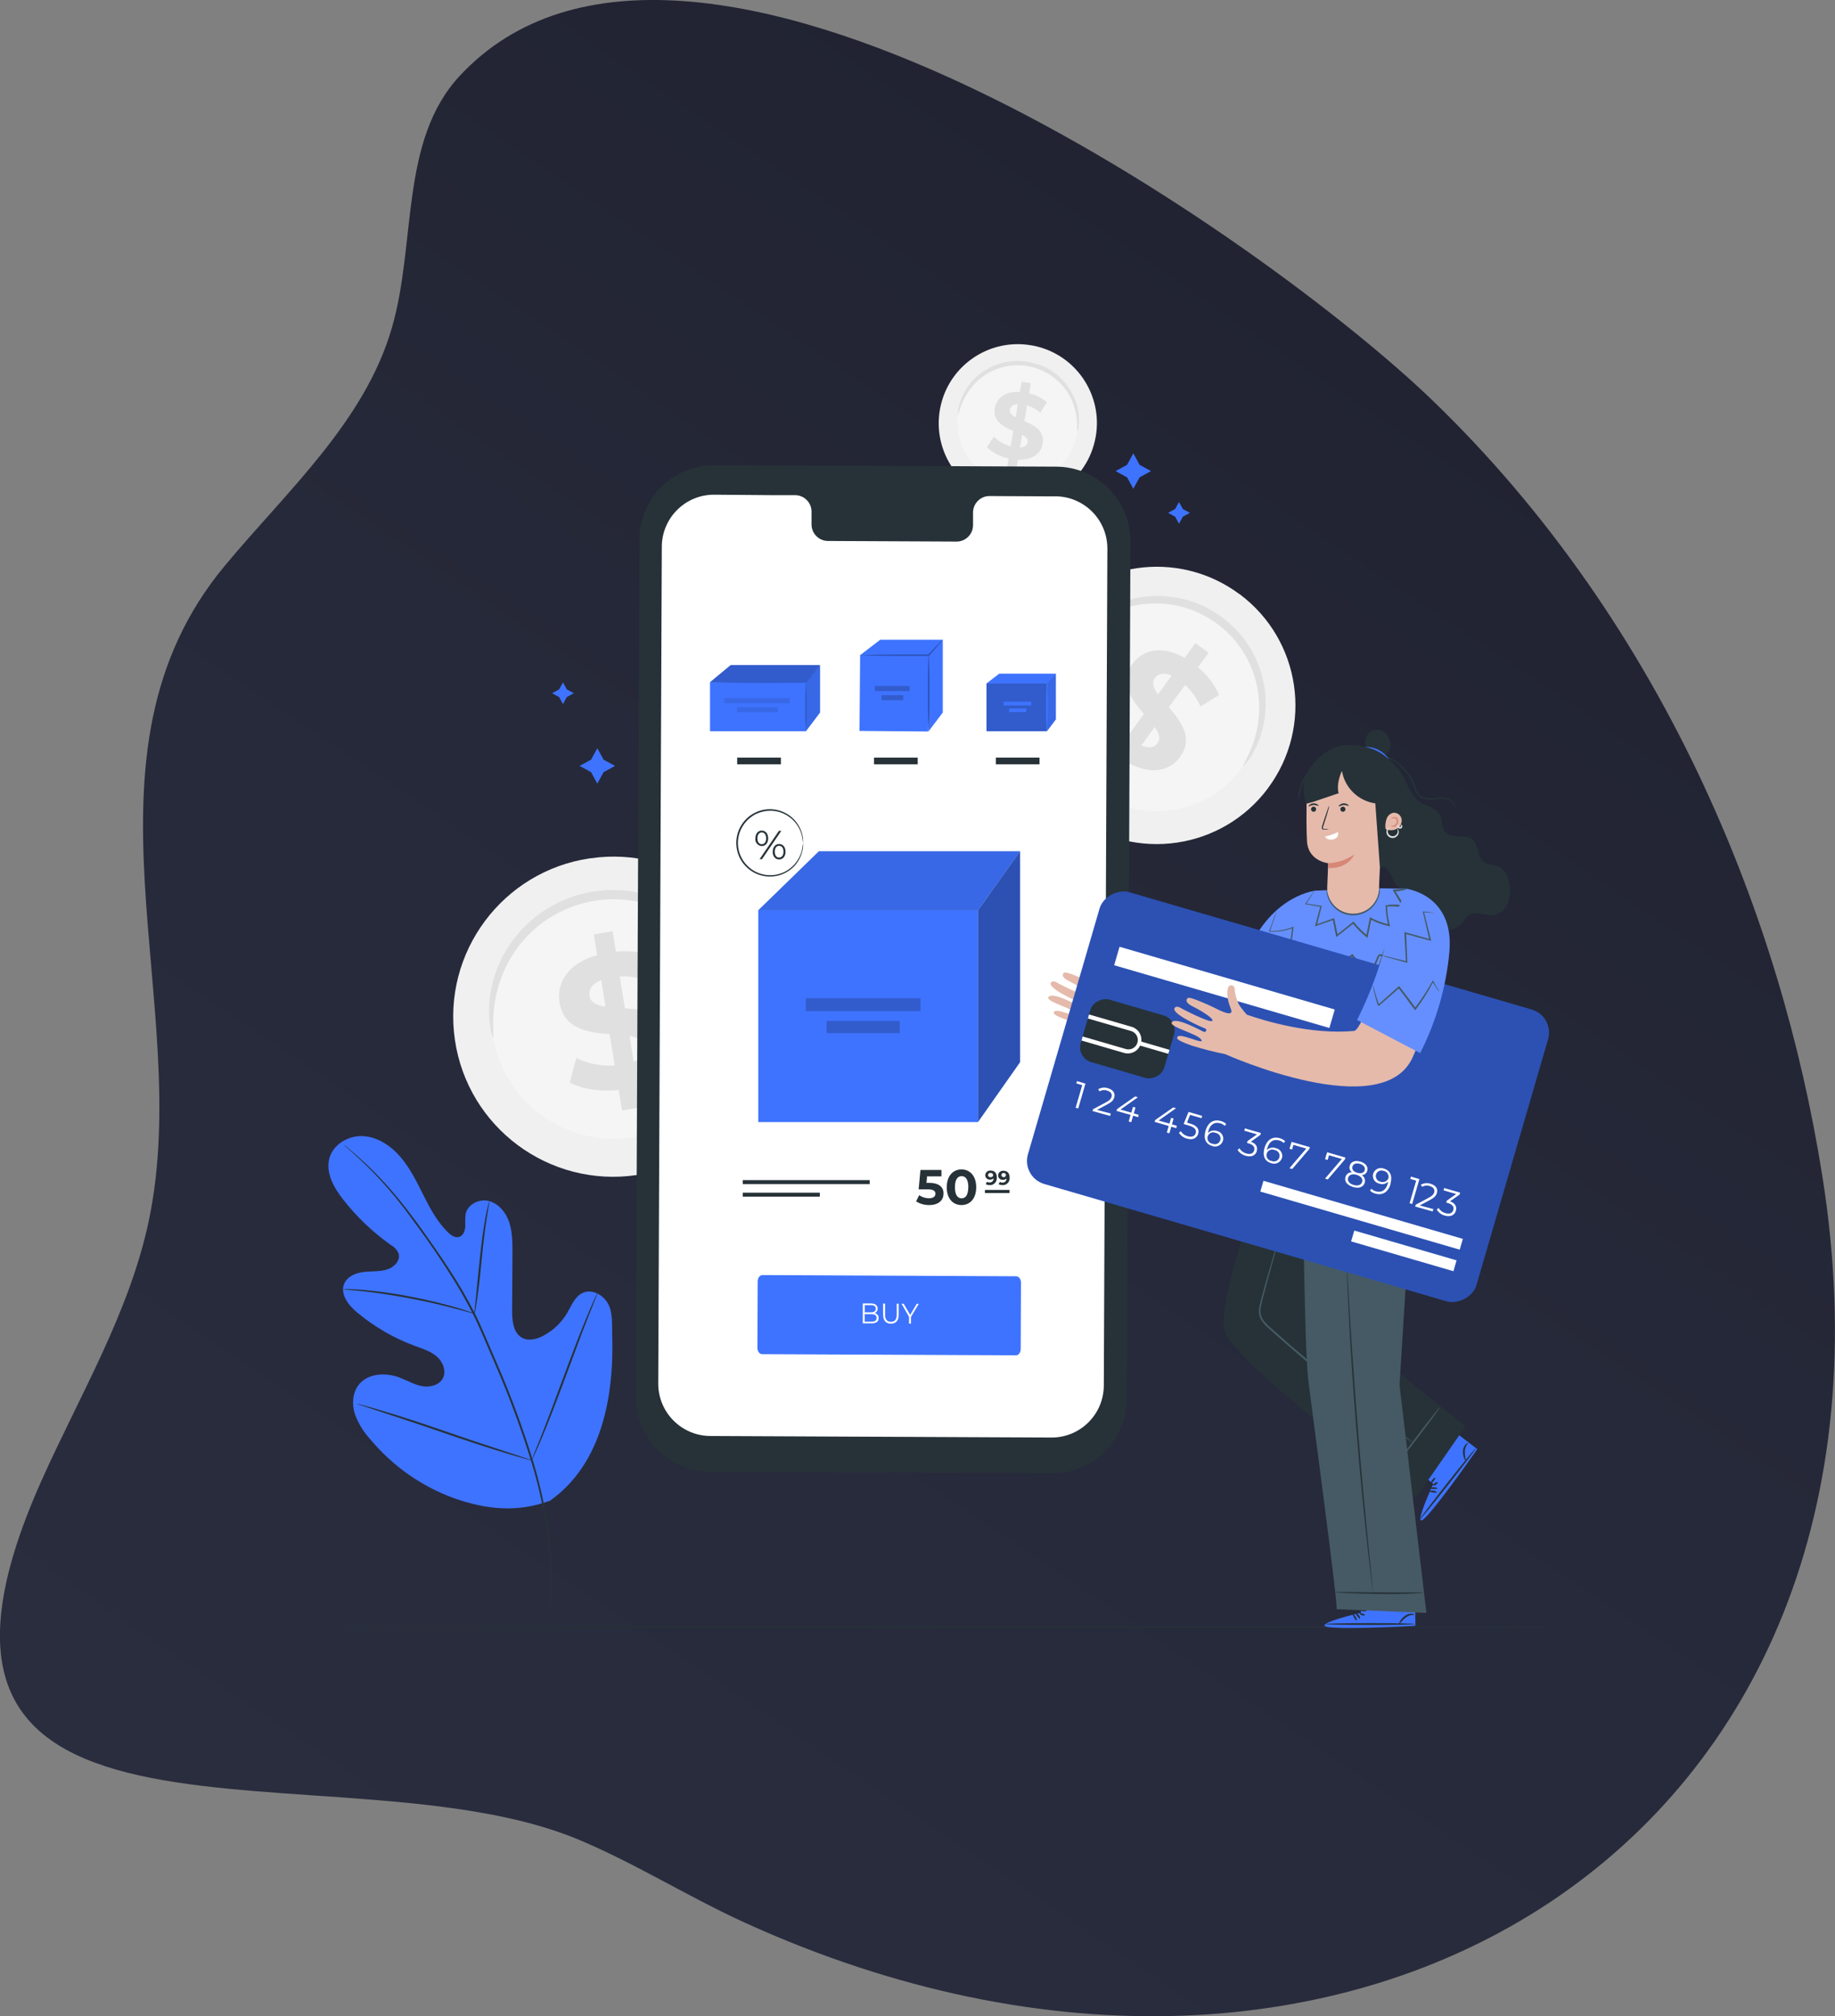 <?xml version="1.0" encoding="UTF-8"?>
<svg id="Layer_2" data-name="Layer 2" xmlns="http://www.w3.org/2000/svg" xmlns:xlink="http://www.w3.org/1999/xlink" viewBox="0 0 272.92 299.81">
  <rect x="0" y="0" width="272.92" height="299.81" fill="#808080" stroke="none"/>
  <defs>
    <style>
      .cls-1 {
        fill: #f0f0f0;
      }

      .cls-2 {
        fill: #e5baab;
      }

      .cls-3 {
        fill: #fff;
      }

      .cls-4, .cls-5 {
        opacity: .2;
      }

      .cls-6 {
        fill: #f5f5f5;
      }

      .cls-7 {
        fill: #455a64;
      }

      .cls-8, .cls-9 {
        opacity: .3;
      }

      .cls-8, .cls-5, .cls-10 {
        isolation: isolate;
      }

      .cls-11 {
        fill: #e0e0e0;
      }

      .cls-12 {
        fill: #3e73ff;
      }

      .cls-13 {
        fill: url(#linear-gradient);
      }

      .cls-10 {
        opacity: .1;
      }

      .cls-14 {
        fill: #263238;
      }

      .cls-15 {
        fill: #d78776;
      }
    </style>
    <linearGradient id="linear-gradient" x1="56.08" y1="291.47" x2="214.38" y2="56.77" gradientUnits="userSpaceOnUse">
      <stop offset="0" stop-color="#2a2d3e"/>
      <stop offset=".59" stop-color="#262939"/>
      <stop offset="1" stop-color="#212332"/>
    </linearGradient>
  </defs>
  <g id="Layer_1-2" data-name="Layer 1">
    <g>
      <path class="cls-13" d="m253.53,117.05c-9.91-21.38-23.41-41.05-40.42-57.46C188.63,35.97,102.12-25.11,68.34,11.32c-8.91,9.61-6.4,24.82-10.05,37.41-4.04,13.96-15.55,24.21-24.86,35.4-23.43,28.19-4.53,65.05-11.28,97.3-2.87,13.7-10.25,25.94-15.97,38.72-27.64,61.7,44.16,38.38,79.95,53.43,8.51,3.58,16.36,8.55,24.77,12.37,89.46,40.68,175.93-11.73,160.13-111.12-3.16-19.87-9.01-39.46-17.51-57.78Z"/>
      <g>
        <g id="freepik--background-complete--inject-16">
          <g id="freepik--freepik--background-complete--inject-2--inject-16">
            <path class="cls-1" d="m188.58,117.22c-6.81,9.13-19.73,11.01-28.86,4.21-9.13-6.81-11.01-19.73-4.21-28.86,6.8-9.12,19.71-11.01,28.84-4.22h.02c9.13,6.81,11.02,19.72,4.21,28.86h0Z"/>
            <path class="cls-6" d="m184.64,114.29c-5.19,6.96-15.04,8.4-22,3.21-6.96-5.19-8.4-15.04-3.21-22,5.19-6.96,15.04-8.4,22-3.21,0,0,0,0,0,0h0c6.96,5.18,8.4,15.02,3.22,21.98h-.01Z"/>
            <path class="cls-11" d="m184.93,113.88c-.08-.05.28-.65.8-1.76.73-1.56,1.21-3.23,1.43-4.94.14-1.17.16-2.36.04-3.54-.13-1.34-.44-2.67-.92-3.93-.52-1.4-1.24-2.71-2.15-3.89-.47-.63-1-1.22-1.56-1.76-.59-.56-1.21-1.07-1.87-1.54-.67-.46-1.37-.87-2.09-1.23-.71-.35-1.44-.64-2.19-.87-.72-.23-1.47-.4-2.22-.51-.72-.12-1.45-.17-2.18-.17-1.35-.02-2.7.13-4.01.46-1.15.29-2.25.71-3.31,1.25-1.53.79-2.93,1.82-4.15,3.04-.87.87-1.3,1.41-1.37,1.37s.24-.67,1.03-1.67c1.14-1.4,2.52-2.58,4.09-3.48,2.35-1.35,5.01-2.07,7.72-2.09,1.6-.02,3.2.21,4.74.66.81.24,1.61.55,2.37.92.78.38,1.54.83,2.26,1.32.71.51,1.38,1.07,2.02,1.67.61.59,1.17,1.23,1.67,1.91.49.65.93,1.35,1.31,2.08,1.65,3.1,2.22,6.66,1.63,10.12-.31,1.78-.94,3.49-1.86,5.04-.68,1.08-1.17,1.58-1.23,1.54Z"/>
            <path class="cls-11" d="m167.86,113.45l-1.61,2.21-1.96-1.43,1.56-2.16c-1.87-1.54-3.31-3.51-3.78-5.16l2.84-1.63c.56,1.62,1.53,3.06,2.82,4.19l2.4-3.3c-1.81-2.13-3.73-4.64-1.68-7.47,1.52-2.1,4.35-2.8,7.74-.88l1.59-2.19,1.98,1.43-1.59,2.16c1.36,1.11,2.44,2.52,3.14,4.12l-2.75,1.72c-.55-1.21-1.32-2.3-2.29-3.21l-2.44,3.32c1.83,2.11,3.71,4.58,1.68,7.38-1.49,2.08-4.29,2.77-7.67.89Zm4.36-10.19l2.04-2.81c-1.22-.53-2.05-.25-2.52.4s-.18,1.5.49,2.41Zm-.05,7.24c.5-.69.2-1.48-.43-2.4l-1.98,2.75c1.15.49,1.96.28,2.41-.35Z"/>
            <path class="cls-1" d="m114.76,147.72c1.91,13-7.08,25.1-20.09,27.01-13,1.91-25.1-7.08-27.01-20.09-1.91-13,7.08-25.1,20.09-27.01,0,0,0,0,.01,0h.05c12.99-1.9,25.06,7.09,26.97,20.08,0,0,0,0,0,0h-.02Z"/>
            <path class="cls-6" d="m109.16,148.53c1.46,9.91-5.38,19.13-15.29,20.59-9.91,1.46-19.13-5.38-20.59-15.29-1.46-9.91,5.38-19.13,15.29-20.59h.04c9.9-1.45,19.1,5.39,20.55,15.29Z"/>
            <path class="cls-11" d="m109.07,147.97c-.11,0-.3-.76-.79-2.09-.68-1.87-1.65-3.63-2.87-5.2-.84-1.07-1.8-2.05-2.85-2.92-1.21-.98-2.54-1.8-3.96-2.45-.77-.35-1.56-.64-2.36-.88-.84-.25-1.7-.43-2.57-.55-.9-.12-1.81-.17-2.71-.16-.93.02-1.86.11-2.79.27-.92.17-1.82.41-2.71.71-.86.3-1.69.66-2.5,1.09-.77.4-1.52.86-2.22,1.37-.68.5-1.32,1.04-1.92,1.64-1.11,1.09-2.08,2.33-2.88,3.67-.69,1.17-1.25,2.42-1.67,3.72-.6,1.9-.91,3.88-.92,5.87,0,1.42.09,2.21,0,2.23s-.35-.75-.52-2.2c-.22-2.07-.05-4.16.5-6.17.81-3.02,2.39-5.78,4.58-8.01.63-.65,1.31-1.25,2.03-1.79,1.53-1.17,3.23-2.08,5.04-2.72.95-.33,1.93-.59,2.92-.77.99-.17,2-.27,3.01-.29.98,0,1.96.06,2.93.19.93.14,1.85.34,2.75.62.86.26,1.71.59,2.52.99,1.51.73,2.91,1.65,4.17,2.75,1.09.95,2.06,2.03,2.9,3.21,1.21,1.7,2.09,3.6,2.6,5.62.36,1.43.37,2.24.29,2.25Z"/>
            <path class="cls-11" d="m94.79,161.54l.5,3.12-2.78.46-.49-3.03c-2.79.27-5.57-.16-7.29-1.12l.99-3.64c1.78.86,3.75,1.24,5.71,1.11l-.75-4.66c-3.21-.25-6.83-.73-7.46-4.72-.46-2.95,1.26-5.83,5.59-7.03l-.49-3.09,2.79-.46.49,3.03c2.01-.21,4.04.06,5.92.78l-.84,3.67c-1.43-.55-2.96-.82-4.5-.77l.76,4.74c3.21.23,6.77.71,7.4,4.64.47,2.91-1.25,5.75-5.54,6.97Zm-4.73-11.85l-.64-3.95c-1.42.57-1.88,1.47-1.73,2.39s1.06,1.37,2.37,1.56Zm5.87,5.96c-.16-.98-1.05-1.37-2.29-1.6l.61,3.84c1.31-.54,1.8-1.37,1.66-2.25h.02Z"/>
            <path class="cls-1" d="m162.94,65.06c-1.17,6.39-7.3,10.61-13.69,9.44-6.39-1.17-10.61-7.3-9.44-13.69,1.17-6.39,7.3-10.61,13.69-9.44h.03c6.37,1.17,10.59,7.29,9.42,13.66h0v.02Z"/>
            <path class="cls-6" d="m160.19,64.54c-.89,4.87-5.56,8.09-10.43,7.19-4.87-.89-8.09-5.56-7.19-10.43.89-4.87,5.56-8.09,10.43-7.19h0c4.86.89,8.09,5.55,7.2,10.42,0,0,0,0,0,.01Z"/>
            <path class="cls-11" d="m160.24,64.27c-.05-.37-.06-.74-.03-1.1-.02-.98-.19-1.96-.5-2.89-.22-.64-.51-1.26-.87-1.83-.41-.65-.9-1.25-1.47-1.77-.3-.29-.62-.55-.97-.79-.36-.25-.74-.46-1.13-.65-.4-.2-.82-.37-1.24-.51-.44-.14-.89-.24-1.35-.32-.46-.07-.91-.1-1.37-.1-.45,0-.9.04-1.34.11-.43.07-.85.16-1.26.3-.4.12-.79.28-1.16.46-1.31.63-2.44,1.58-3.3,2.75-.59.79-1.06,1.67-1.37,2.6-.09.36-.21.71-.37,1.04-.05-.37,0-.76.11-1.11.22-1,.64-1.96,1.21-2.81.39-.59.85-1.13,1.37-1.62.61-.55,1.29-1.01,2.03-1.37.4-.2.81-.38,1.23-.52.45-.15.91-.26,1.37-.34.48-.08.96-.12,1.44-.13,1,0,1.99.15,2.94.46.46.13.92.31,1.35.51.81.42,1.56.95,2.21,1.59,1.1,1.08,1.92,2.43,2.37,3.9.29.99.4,2.02.32,3.04,0,.38-.09.75-.25,1.1Z"/>
            <path class="cls-11" d="m151.4,68.35l-.27,1.55-1.37-.23.26-1.5c-1.21-.25-2.34-.83-3.24-1.68l1.04-1.55c.7.69,1.56,1.18,2.5,1.43l.39-2.29c-1.46-.63-3.08-1.43-2.75-3.4.25-1.46,1.52-2.52,3.73-2.4l.26-1.53,1.37.23-.26,1.5c.97.23,1.88.68,2.64,1.33l-.98,1.57c-.57-.5-1.24-.88-1.97-1.11l-.4,2.35c1.47.62,3.05,1.41,2.72,3.35-.24,1.43-1.49,2.49-3.69,2.38Zm-.34-6.31l.33-1.95c-.76.04-1.11.39-1.19.84s.29.82.86,1.11Zm1.8,3.73c.08-.46-.27-.81-.83-1.12l-.33,1.89c.71-.05,1.08-.35,1.15-.77Z"/>
          </g>
        </g>
        <g id="freepik--Floor--inject-16">
          <path class="cls-14" d="m234.05,241.94c0,.07-59.18.12-98.6.12s-88.02-.05-88.02-.12,48.57-.12,88.02-.12,98.6.05,98.6.12Z"/>
        </g>
        <g id="freepik--Plant--inject-16">
          <path class="cls-12" d="m81.71,223.22c7.86-5.5,9.65-15.69,9.34-24.86-.05-1.53.11-3.14-.61-4.49s-2.43-2.26-3.8-1.61c-1.14.54-1.63,1.86-2.27,2.95-.85,1.46-2.1,2.64-3.59,3.43-.97.5-2.18.82-3.14.28-1.32-.73-1.48-2.55-1.47-4.07.02-2.84.04-5.68.05-8.51,0-1.52,0-3.07-.46-4.52s-1.52-2.79-2.97-3.21-3.24.43-3.54,1.92c-.06.63-.07,1.26-.05,1.89-.04.63-.33,1.33-.92,1.51s-1.22-.25-1.67-.7c-1.57-1.54-2.64-3.52-3.63-5.5-.99-1.98-1.97-3.99-3.39-5.66s-3.4-3.01-5.58-3.13-4.5,1.22-5.04,3.36.7,4.33,2.06,6.06c2.02,2.58,4.4,4.85,7.07,6.75.52.28.94.73,1.18,1.27.33,1.02-.63,2.03-1.63,2.36-1.14.38-2.36.26-3.55.4s-2.47.66-2.92,1.78c-.62,1.56.68,3.21,1.96,4.26,2.57,2.14,5.48,3.82,8.61,4.97,1.12.41,2.29.77,3.21,1.56s1.45,2.15.92,3.21-1.95,1.42-3.12,1.2-2.22-.86-3.34-1.28c-2.09-.79-4.79-.65-6.13,1.16-.88,1.19-.96,2.85-.51,4.26.51,1.39,1.28,2.67,2.29,3.76,3.32,3.98,7.63,7.01,12.5,8.78,4.85,1.68,9.35,2.14,14.17.37"/>
          <path class="cls-14" d="m51.14,170.24c.04.06.09.1.15.15l.46.4c.4.35.99.87,1.72,1.56,2.09,1.94,4.04,4.04,5.81,6.28,1.14,1.41,2.29,3.01,3.54,4.74s2.53,3.61,3.83,5.63c1.37,2.1,2.62,4.27,3.75,6.51.59,1.16,1.11,2.38,1.65,3.62l1.62,3.78c2.08,4.78,3.89,9.68,5.42,14.66,1.24,4.07,2.09,8.26,2.54,12.49.3,2.86.34,5.73.14,8.6-.08,1.02-.16,1.8-.23,2.33-.03.26-.05.46-.07.6,0,.07,0,.14,0,.21.02-.07.03-.14.04-.21.02-.2.06-.4.1-.6.09-.53.18-1.32.28-2.33.25-2.87.23-5.76-.05-8.62-.42-4.25-1.26-8.45-2.49-12.55-1.53-5.01-3.34-9.92-5.43-14.72l-1.62-3.78c-.54-1.24-1.06-2.47-1.65-3.64-1.14-2.24-2.4-4.42-3.78-6.52-1.31-2.02-2.62-3.89-3.85-5.62s-2.43-3.33-3.58-4.73c-1.8-2.23-3.77-4.31-5.9-6.23-.75-.68-1.35-1.19-1.76-1.52l-.46-.38-.18-.11Z"/>
          <path class="cls-14" d="m70.57,195.36c.07-.21.12-.43.15-.65.08-.42.17-1.03.28-1.79.22-1.51.46-3.62.68-5.96.22-2.34.49-4.41.73-5.92.11-.76.22-1.37.29-1.79.05-.22.08-.44.08-.66-.08.21-.15.42-.19.64-.11.42-.24,1.02-.38,1.77-.29,1.51-.58,3.61-.82,5.93s-.46,4.36-.6,5.96c-.07.71-.14,1.32-.19,1.8-.04.22-.05.45-.04.67Z"/>
          <path class="cls-14" d="m51,191.7c.26.05.52.08.78.09.5.05,1.23.11,2.13.21,1.79.19,4.26.55,6.96,1.05s5.13,1.09,6.87,1.55c.88.22,1.58.43,2.07.56.25.09.5.15.76.19-.23-.12-.48-.22-.73-.29-.46-.17-1.17-.4-2.04-.65-1.74-.51-4.17-1.12-6.87-1.63-2.31-.45-4.65-.78-7-.98-.92-.08-1.63-.11-2.14-.12-.26-.02-.53-.02-.79.02Z"/>
          <path class="cls-14" d="m79.1,217.11c.06-.07.1-.15.13-.24l.33-.71c.29-.62.68-1.52,1.15-2.64.94-2.25,2.15-5.38,3.44-8.86,1.29-3.48,2.46-6.63,3.35-8.88l1.07-2.68c.11-.29.21-.53.28-.73.04-.08.07-.17.08-.26-.06.07-.1.15-.13.24l-.33.71c-.29.61-.68,1.52-1.15,2.64-.94,2.24-2.15,5.38-3.44,8.86s-2.46,6.63-3.35,8.88l-1.07,2.67-.28.73c-.04.08-.07.17-.08.26Z"/>
          <path class="cls-14" d="m53.09,208.74c.08.05.17.08.26.11l.76.25,2.79.92c2.35.77,5.59,1.83,9.16,3.07,3.58,1.23,6.82,2.29,9.19,2.99,1.19.36,2.14.64,2.81.82l.77.2c.09.03.18.05.27.05-.08-.05-.17-.08-.26-.11l-.75-.25-2.79-.92c-2.35-.77-5.59-1.83-9.16-3.07s-6.82-2.29-9.16-2.98c-1.19-.36-2.14-.64-2.81-.82l-.77-.2c-.1-.03-.2-.05-.31-.05Z"/>
        </g>
        <g id="freepik--Device--inject-16">
          <path class="cls-14" d="m156.43,219.06l-50.86-.23c-6.12-.03-11.05-5.01-11.02-11.13h0s.56-127.51.56-127.51c.03-6.12,5.01-11.05,11.13-11.03l50.86.23c6.12.03,11.05,5.01,11.03,11.13l-.54,127.51c-.02,6.11-5,11.05-11.11,11.03h0s-.03,0-.03,0Z"/>
          <path class="cls-3" d="m156.99,73.81l-9.86-.05c-1.35.02-2.43,1.14-2.41,2.49,0,0,0,0,0,0h0v1.79c.02,1.35-1.05,2.47-2.41,2.49l-19.22-.09c-1.35-.04-2.42-1.16-2.39-2.51v-1.79c.03-1.35-1.03-2.47-2.38-2.51h-3.47l-8.63-.07c-4.28-.02-7.77,3.44-7.79,7.73h0s-.53,124.45-.53,124.45c0,4.28,3.45,7.75,7.72,7.79l50.76.23c4.28.02,7.77-3.44,7.79-7.73l.53-124.45c.01-4.28-3.45-7.76-7.73-7.78Z"/>
          <rect class="cls-12" x="112.78" y="135.36" width="32.69" height="31.49"/>
          <polygon class="cls-12" points="121.79 126.58 112.77 135.36 145.46 135.36 151.71 126.58 121.79 126.58"/>
          <polygon class="cls-10" points="121.79 126.58 112.77 135.36 145.46 135.36 151.71 126.58 121.79 126.58"/>
          <polygon class="cls-12" points="145.46 166.84 151.71 157.95 151.71 126.58 145.46 135.36 145.46 166.84"/>
          <polygon class="cls-8" points="145.46 166.84 151.71 157.95 151.71 126.58 145.46 135.36 145.46 166.84"/>
          <rect class="cls-12" x="119.85" y="148.43" width="17.06" height="1.93"/>
          <rect class="cls-5" x="119.85" y="148.43" width="17.06" height="1.93"/>
          <rect class="cls-12" x="122.93" y="151.81" width="10.89" height="1.82"/>
          <rect class="cls-5" x="122.93" y="151.81" width="10.89" height="1.82"/>
          <path class="cls-14" d="m119.44,125.34c-.04-.4-.11-.79-.2-1.18-.28-1.06-.92-1.99-1.79-2.64-.6-.45-1.29-.76-2.03-.89-.84-.15-1.71-.07-2.52.22-.44.15-.84.37-1.21.66-.39.28-.73.63-1.01,1.02-1.24,1.68-1.24,3.97,0,5.65.56.76,1.33,1.35,2.22,1.67,1.53.56,3.24.31,4.55-.67.87-.66,1.5-1.58,1.79-2.64.09-.39.15-.79.2-1.19.03.41,0,.82-.11,1.21-.26,1.09-.88,2.07-1.77,2.75-2.19,1.68-5.33,1.27-7.02-.92-1.36-1.77-1.38-4.24-.05-6.03,1.14-1.55,3.08-2.31,4.97-1.94,1.91.37,3.42,1.82,3.87,3.71.1.4.14.82.11,1.23Z"/>
          <path class="cls-14" d="m112.35,124.66c0-.69.38-1.15.95-1.15s.95.46.95,1.15-.39,1.15-.95,1.15c-.56-.03-.99-.51-.96-1.07,0-.02,0-.05,0-.07Zm1.6,0c0-.55-.26-.88-.65-.88s-.65.33-.65.88.25.87.65.87.65-.33.65-.87Zm1.9-1.12h.36l-2.88,4.22h-.36l2.88-4.22Zm-.92,3.11c0-.69.39-1.15.95-1.15s.95.46.95,1.15-.38,1.15-.95,1.15-.96-.46-.96-1.15h0Zm1.6,0c0-.55-.25-.88-.65-.88s-.65.33-.65.88.26.87.65.87.65-.35.65-.87h0Z"/>
          <path class="cls-14" d="m140.33,177.49c0,.92-.66,1.7-2.13,1.7-.69.01-1.37-.18-1.95-.55l.46-.92c.43.3.94.46,1.46.46.59,0,.96-.25.96-.66s-.26-.67-1.19-.67h-1.31l.27-2.88h3.12v.95h-2.14l-.08.97h.42c1.52.01,2.12.7,2.12,1.6Z"/>
          <path class="cls-14" d="m140.81,176.54c0-1.69.94-2.65,2.19-2.65s2.19.96,2.19,2.65-.92,2.65-2.19,2.65-2.19-.96-2.19-2.65Zm3.21,0c0-1.16-.41-1.65-1-1.65s-.99.48-.99,1.65.41,1.65.99,1.65.99-.48.99-1.65h0Z"/>
          <path class="cls-14" d="m148.25,175.1c.06.56-.34,1.06-.89,1.12-.06,0-.11,0-.17,0-.2,0-.4-.04-.58-.14l.18-.35c.12.07.26.11.39.1.3.02.57-.21.59-.52,0-.03,0-.06,0-.09-.14.13-.33.2-.52.19-.36.03-.68-.24-.71-.6,0,0,0,0,0,0v-.05c0-.39.34-.71.73-.7,0,0,0,0,0,0h.07c.58,0,.92.37.92,1.04Zm-.54-.36c0-.18-.15-.32-.33-.32h-.05c-.17-.03-.34.08-.37.25-.03.17.08.34.25.37,0,0,.01,0,.02,0h.11c.17.03.34-.09.37-.26,0,0,0,0,0,0,0-.02,0-.03,0-.05h0Z"/>
          <path class="cls-14" d="m150.16,175.1c.06.56-.34,1.06-.89,1.12-.06,0-.11,0-.17,0-.2,0-.4-.04-.58-.14l.19-.33c.12.07.25.11.39.1.3.02.56-.2.59-.5,0,0,0,0,0,0,0-.03,0-.06,0-.1-.14.13-.33.2-.52.19-.37.03-.69-.24-.72-.6,0,0,0,0,0,0v-.05c0-.39.34-.71.73-.7,0,0,0,0,0,0h.06c.57,0,.92.35.92,1.02Zm-.54-.36c0-.18-.15-.32-.33-.32h-.04c-.17,0-.31.14-.31.31,0,.17.14.31.31.31h0c.17.03.33-.09.36-.26,0,0,0,0,0,0,0-.01,0-.03,0-.04h0Z"/>
          <rect class="cls-14" x="146.49" y="176.94" width="3.66" height=".46"/>
          <rect class="cls-14" x="110.47" y="175.48" width="18.88" height=".59"/>
          <rect class="cls-14" x="110.47" y="177.35" width="11.46" height=".59"/>
          <path class="cls-12" d="m151.09,201.53l-37.74-.17c-.39,0-.71-.43-.7-.95l.04-9.87c0-.52.32-.94.71-.94l37.74.18c.39,0,.71.43.71.95l-.04,9.87c0,.52-.32.94-.71.94Z"/>
          <path class="cls-3" d="m130.68,196c0,.5-.36.79-1.06.78h-1.3v-2.96h1.22c.63,0,.99.28.99.77.01.3-.18.57-.46.67.37.05.63.37.61.74Zm-.3-.03c0-.38-.27-.55-.77-.55h-1v1.11h1c.49,0,.77-.16.77-.55Zm-1.76-1.9v1.07h.92c.46,0,.71-.18.72-.53s-.26-.54-.71-.54h-.92Z"/>
          <path class="cls-3" d="m131.34,195.53v-1.69h.3v1.68c0,.7.31,1.02.86,1.03s.87-.32.87-1.02v-1.68h.29v1.7c0,.85-.46,1.28-1.16,1.28s-1.16-.46-1.15-1.3Z"/>
          <path class="cls-3" d="m135.49,195.79v1.03h-.29v-1.02l-1.12-1.94h.32l.97,1.66.98-1.65h.3l-1.14,1.92Z"/>
          <rect class="cls-12" x="105.6" y="101.44" width="14.27" height="7.29"/>
          <polygon class="cls-12" points="108.68 98.89 105.6 101.44 119.87 101.44 121.97 98.89 108.68 98.89"/>
          <polygon class="cls-5" points="108.68 98.89 105.6 101.44 119.87 101.44 121.97 98.89 108.68 98.89"/>
          <polygon class="cls-12" points="119.87 108.73 121.97 105.95 121.97 98.89 119.87 101.44 119.87 108.73"/>
          <polygon class="cls-10" points="119.87 108.73 121.97 105.95 121.97 98.89 119.87 101.44 119.87 108.73"/>
          <rect class="cls-12" x="107.71" y="103.81" width="9.73" height=".75"/>
          <rect class="cls-10" x="107.71" y="103.81" width="9.73" height=".75"/>
          <rect class="cls-12" x="109.64" y="105.17" width="6.04" height=".75"/>
          <rect class="cls-10" x="109.64" y="105.17" width="6.04" height=".75"/>
          <rect class="cls-14" x="109.64" y="112.66" width="6.5" height=".99"/>
          <path class="cls-12" d="m105.6,101.44c.23-.03.46-.05.69-.05l1.88-.04c1.59,0,3.79-.03,6.21-.03l5.5.03-.07.03,1.57-1.83c.19-.23.39-.45.61-.66-.15.26-.33.5-.53.72l-1.52,1.89-.03.03h-.05l-5.5.03c-2.42,0-4.62,0-6.21-.04l-1.88-.04c-.23,0-.45-.01-.67-.05Z"/>
          <g class="cls-4">
            <path d="m105.6,101.44c.23-.03.46-.05.69-.05l1.88-.04c1.59,0,3.79-.03,6.21-.03l5.5.03-.07.03,1.57-1.83c.19-.23.39-.45.61-.66-.15.26-.33.5-.53.72l-1.52,1.89-.03.03h-.05l-5.5.03c-2.42,0-4.62,0-6.21-.04l-1.88-.04c-.23,0-.45-.01-.67-.05Z"/>
          </g>
          <path class="cls-12" d="m119.87,108.73c-.12-1.21-.16-2.43-.12-3.64-.04-1.22,0-2.45.12-3.67.12,1.22.16,2.44.12,3.67.04,1.22,0,2.43-.12,3.64Z"/>
          <g class="cls-4">
            <path d="m119.87,108.73c-.12-1.21-.16-2.43-.12-3.64-.04-1.22,0-2.45.12-3.67.12,1.22.16,2.44.12,3.67.04,1.22,0,2.43-.12,3.64Z"/>
          </g>
          <rect class="cls-14" x="129.99" y="112.66" width="6.5" height=".99"/>
          <rect class="cls-12" x="127.35" y="97.97" width="11.28" height="10.23" transform="translate(28.8 235.21) rotate(-89.52)"/>
          <polygon class="cls-12" points="130.91 95.13 127.89 97.45 138.12 97.45 140.22 95.13 130.91 95.13"/>
          <polygon class="cls-12" points="138.12 108.73 140.22 105.95 140.22 95.13 138.12 97.45 138.12 108.73"/>
          <rect class="cls-12" x="130.11" y="102.01" width="5.17" height=".75"/>
          <rect class="cls-5" x="130.11" y="102.01" width="5.17" height=".75"/>
          <rect class="cls-12" x="131.13" y="103.37" width="3.21" height=".75"/>
          <rect class="cls-5" x="131.13" y="103.37" width="3.21" height=".75"/>
          <path class="cls-12" d="m127.89,97.45c.17-.03.35-.05.53-.05l1.43-.04c1.21-.02,2.88-.04,4.72-.04h3.55l-.08.03c.64-.69,1.18-1.26,1.56-1.65.19-.22.4-.42.62-.6-.16.24-.33.47-.53.68-.36.42-.87,1-1.49,1.71l-.03.04h-3.6c-1.83,0-3.51,0-4.72-.04l-1.43-.04c-.18.02-.35.01-.53,0Z"/>
          <g class="cls-9">
            <path d="m127.89,97.45c.17-.03.35-.05.53-.05l1.43-.04c1.21-.02,2.88-.04,4.72-.04h3.55l-.08.03c.64-.69,1.18-1.26,1.56-1.65.19-.22.4-.42.62-.6-.16.24-.33.47-.53.68-.36.42-.87,1-1.49,1.71l-.03.04h-3.6c-1.83,0-3.51,0-4.72-.04l-1.43-.04c-.18.02-.35.01-.53,0Z"/>
          </g>
          <path class="cls-12" d="m138.12,108.73c-.07,0-.12-2.52-.12-5.64s.05-5.64.12-5.64.12,2.52.12,5.64-.07,5.64-.12,5.64Z"/>
          <g class="cls-9">
            <path d="m138.12,108.73c-.07,0-.12-2.52-.12-5.64s.05-5.64.12-5.64.12,2.52.12,5.64-.07,5.64-.12,5.64Z"/>
          </g>
          <rect class="cls-14" x="148.11" y="112.66" width="6.5" height=".99"/>
          <path class="cls-12" d="m146.72,101.63c.53-.07,1.07-.1,1.6-.09.99,0,2.36-.04,3.88-.04,1.34,0,2.58,0,3.51.03l-.07.03c.42-.46.76-.8,1-1.04.11-.14.25-.26.39-.36-.09.16-.19.3-.32.43-.22.27-.54.64-.92,1.1l-.03.03h-.05c-.92,0-2.17.03-3.51.03-1.52,0-2.89,0-3.88-.04-.54.01-1.08-.01-1.62-.08Z"/>
          <rect class="cls-12" x="146.72" y="101.63" width="9" height="7.1"/>
          <rect class="cls-5" x="146.72" y="101.63" width="9" height="7.1"/>
          <polygon class="cls-12" points="148.62 100.17 146.72 101.63 155.72 101.63 157.04 100.17 148.62 100.17"/>
          <polygon class="cls-12" points="155.72 108.73 157.04 106.98 157.04 100.17 155.72 101.63 155.72 108.73"/>
          <polygon class="cls-10" points="155.72 108.73 157.04 106.98 157.04 100.17 155.72 101.63 155.72 108.73"/>
          <rect class="cls-12" x="149.26" y="104.34" width="4.12" height=".55"/>
          <rect class="cls-12" x="150.08" y="105.34" width="2.56" height=".55"/>
          <path class="cls-12" d="m155.72,108.73c-.13-1.18-.17-2.37-.13-3.55-.04-1.18,0-2.37.12-3.55.12,1.18.16,2.36.12,3.55.04,1.18,0,2.37-.11,3.55Z"/>
        </g>
        <g id="freepik--Sparkles--inject-16">
          <polygon class="cls-12" points="168.56 67.41 167.63 69.12 165.92 70.05 167.63 70.98 168.56 72.68 169.49 70.98 171.19 70.05 169.49 69.12 168.56 67.41"/>
          <polygon class="cls-12" points="88.84 111.26 87.91 112.96 86.2 113.89 87.91 114.82 88.84 116.53 89.77 114.82 91.48 113.89 89.77 112.96 88.84 111.26"/>
          <polygon class="cls-12" points="175.35 74.64 174.78 75.69 173.73 76.26 174.78 76.83 175.35 77.88 175.93 76.83 176.97 76.26 175.93 75.69 175.35 74.64"/>
          <polygon class="cls-12" points="83.73 101.46 83.16 102.51 82.11 103.08 83.16 103.65 83.73 104.7 84.3 103.65 85.35 103.08 84.3 102.51 83.73 101.46"/>
        </g>
        <g id="freepik--Character--inject-16">
          <path class="cls-12" d="m213.18,220.65l-3.37-2.65,4.93-6.35,4.97,3.83-.28.41c-1.26,1.83-6.54,9.2-7.79,10.08-1.43,1.03,1.54-5.32,1.54-5.32Z"/>
          <path class="cls-14" d="m211.19,225.91c-.06-.05,1.75-2.45,4.04-5.36s4.2-5.24,4.26-5.19-1.75,2.45-4.04,5.36c-2.29,2.91-4.2,5.24-4.26,5.19Z"/>
          <path class="cls-14" d="m213.78,221.32c0,.07-.23.1-.49.1s-.48-.04-.49-.11.21-.17.49-.16.49.1.49.17Z"/>
          <path class="cls-14" d="m213.68,221.9c-.02.07-.27.07-.55.03s-.52-.1-.52-.17.25-.14.56-.1.54.17.51.24Z"/>
          <path class="cls-14" d="m217.97,217.24s-.11-.13-.21-.38c-.12-.33-.18-.68-.18-1.04,0-.37.14-.73.38-1.01.19-.21.36-.26.38-.23s-.1.14-.22.34c-.16.28-.25.59-.26.92,0,.33.03.65.09.98.04.24.05.41.02.42Z"/>
          <path class="cls-14" d="m213.13,220.84c-.03-.07.11-.19.29-.31s.35-.19.4-.13-.05.23-.25.37-.41.15-.44.07Z"/>
          <path class="cls-14" d="m212.86,220.48c-.05-.05.03-.26.19-.46s.35-.33.41-.29-.03.25-.2.46-.33.34-.41.29Z"/>
          <path class="cls-14" d="m190.83,166.12s-10.08,26.73-8.71,31.73c1.37,4.99,28.49,24.83,28.49,24.83l7.36-10.6s-21.16-16.75-21.23-17.67,8.4-23.14,8.4-23.14l-14.32-5.15Z"/>
          <path class="cls-7" d="m210.15,214.52l-.1-.05c-.07-.05-.16-.11-.27-.17l-1.01-.69c-.87-.61-2.12-1.5-3.67-2.63-3.05-2.25-7.2-5.47-11.6-9.24-1.1-.94-2.17-1.87-3.21-2.78l-1.5-1.34c-.51-.41-.95-.91-1.29-1.47-.28-.58-.35-1.23-.19-1.86.11-.59.27-1.15.41-1.69.29-1.08.58-2.08.84-2.99l1.26-4.31c.14-.49.25-.89.33-1.18l.08-.31s-.05-.04-.04-.07c0-.03.04-.05.07-.04s.05.04.04.07c0,.02-.02.04-.04.04-.01.11-.03.21-.06.31-.06.27-.15.67-.28,1.19-.26,1.03-.67,2.51-1.18,4.34-.25.92-.53,1.91-.81,2.99-.14.54-.28,1.1-.39,1.67-.15.57-.08,1.18.18,1.71.33.53.76,1.01,1.25,1.4l1.5,1.33c1.02.92,2.09,1.83,3.21,2.77,4.39,3.76,8.52,7,11.54,9.28l3.6,2.69.98.73.25.19c.05.06.1.08.1.08Z"/>
          <path class="cls-7" d="m207.7,217.75c-.05-.04,1.34-1.97,3.12-4.31s3.27-4.2,3.32-4.16-1.35,1.97-3.13,4.31-3.26,4.2-3.32,4.16Z"/>
          <path class="cls-14" d="m208.6,115.29c.92,1.8,1.37,3.35,3.15,4.28.8.42,1.78.66,2.29,1.42.53.83.28,2.04.94,2.75.97,1.06,2.95.2,4.04,1.13.97.83.66,2.62,1.71,3.35.59.42,1.37.33,2.06.58,1.1.43,1.62,1.7,1.76,2.86.15.94.03,1.9-.34,2.77-.39.88-1.2,1.5-2.15,1.65-1.25.13-2.66-.73-3.67,0-.33.3-.61.65-.84,1.03-1.07,1.37-3.05,1.6-4.42.53,0,0,0,0,0,0-.29-.23-.54-.52-.73-.84-.7-1.16-.65-2.75-1.67-3.67-.58-.41-1.23-.71-1.92-.88-.66-.25-1.35-.66-1.55-1.34-.23-.6-.55-1.16-.96-1.65-.51-.76-1.19.17-1.86-.21s-.42-1.11-.46-1.88"/>
          <path class="cls-2" d="m196.75,141.26l-8.71-2.91s-3.84,11.07-5.04,11.18c-6.53.6-13.51-1.57-15.96-2.42-.25-.28-.54-.61-.85-1.03-.27-.35-.48-.75-.61-1.17-.19-.52-.31-1.06-.35-1.61.03-.28-.18-.53-.46-.56-.16-.01-.31.04-.42.16-.28.37-.35,1.76.29,3.27s-1.64.31-2.47-.11-3.49-1.6-3.83-1.45c-.49.23-.33.79.51,1.2s3.3,1.78,3.06,2.21-4.48-1.78-4.48-1.78c0,0-.83-.61-1.13-.12-.54.88,4.12,2.89,4.58,3.07.32.13.07.6-.26.46s-4.12-2.29-4.69-1.37c-.43.69,3.83,1.69,4.38,2.58.55.88-3.15-1.09-3.53-.41-.14.25-.22.46,2.08,1.28,1.68.52,3.38.96,5.11,1.3v.02s22.88,10.24,27.82.37c5.22-10.5,4.96-12.14,4.96-12.14Z"/>
          <path class="cls-12" d="m205.35,132.09h0l3.8.07,3.02,8.65-2.46,9.91c-.72,2.89,2.54,8.68,2.46,11.88l-21.3,3.45-.46-14.23v-.46l-7.37-3.67,2.43-5.96c3.74-8.77,10.28-9.3,10.28-9.3l9.6-.34Z"/>
          <g class="cls-4">
            <path class="cls-3" d="m205.35,132.09h0l3.8.07,3.02,8.65-2.46,9.91c-.72,2.89,2.54,8.68,2.46,11.88l-21.3,3.45-.46-14.23v-.46l-7.37-3.67,2.43-5.96c3.74-8.77,10.28-9.3,10.28-9.3l9.6-.34Z"/>
          </g>
          <path class="cls-7" d="m209.31,132.18s-.09.02-.12.05c-.12.04-.25.08-.37.11-.49.09-.98.14-1.48.15l.05-.09,1.45,2.36.1.16-.19-.03c-.84-.15-1.7-.17-2.55-.08l.09-.11c.03.97.17,1.93.41,2.87l.06.19-.2-.05c-.97-.21-1.9-.55-2.77-1.02l.18-.08c-.17.85-.35,1.75-.54,2.66l-.04.2-.16-.12c-.38-.31-.75-.64-1.1-.99-.34-.34-.66-.7-.96-1.08l.17.02-2.44,1.92-.15.12-.04-.19c-.17-.85-.34-1.67-.5-2.46l.15.08-2.61.92-.18.06.05-.18c.27-1.04.53-1.98.76-2.82l.06.1-2.26-.39h-.09l.05-.08.99-1.45.27-.37c.06-.08.1-.12.1-.12s-.05.09-.07.14l-.24.38-.94,1.48-.04-.09,2.27.34h.09v.09l-.72,2.83-.13-.12,2.59-.92.12-.05.03.13.51,2.46-.19-.07,2.43-1.93.1-.08.08.1c.28.36.59.71.92,1.03.34.34.7.67,1.07.97l-.19.07c.18-.92.37-1.81.54-2.66l.03-.16.15.09c.85.46,1.76.79,2.7,1l-.13.14c-.24-.95-.37-1.93-.39-2.91v-.1h.1c.87-.09,1.75-.05,2.6.11l-.09.13c-.55-.92-1.03-1.74-1.41-2.39l-.05-.08h.09c.49,0,.98-.03,1.47-.09.16-.04.33-.08.49-.1Z"/>
          <path class="cls-7" d="m213.51,135.81c-.15-.06-.3-.12-.46-.16-.44-.12-.9-.13-1.35-.02l.04-.05c.09.5.22,1.11.41,1.8s.42,1.48.62,2.36l.03.13-.13-.04c-1.09-.32-2.36-.55-3.71-1.01l.12-.1c.14,1.31.13,2.75.21,4.31v.13h-.14c-1.22-.21-2.43-.53-3.6-.95-.15-.04-.32-.1-.36-.04-.09.11-.16.24-.2.38l-.38.92c-.25.62-.51,1.25-.77,1.88l-.08.19-.13-.16-2.44-3.02-.18-.22h.16l-3.91,2.69-.13.09-.05-.15c-.46-1.27-.87-2.5-1.28-3.69l.17.06c-1.37.89-2.83,1.63-4.36,2.19l-.16.06v-.19c.28-1.98.53-3.77.75-5.31l.11.09c-1.11.44-2.31.63-3.51.56h-.08l.03-.07.82-2.21c.1-.23.16-.42.22-.56.02-.07.05-.13.09-.19-.01.07-.03.13-.05.2-.05.15-.11.33-.19.58-.18.52-.46,1.27-.77,2.23l-.05-.08c1.18.05,2.35-.16,3.44-.6l.13-.05v.14c-.21,1.54-.46,3.32-.71,5.31l-.14-.11c1.51-.57,2.96-1.31,4.31-2.19l.12-.08.05.14,1.29,3.67-.18-.05,3.92-2.7.1-.06.07.09.18.22,2.43,3.03-.21.03.78-1.88.38-.92c.05-.17.15-.33.28-.46.05-.04.1-.07.16-.08h.16c.09.02.17.04.25.07,1.16.42,2.35.73,3.56.95l-.13.11c-.07-1.55-.05-3-.18-4.3v-.15l.14.05c1.33.46,2.6.71,3.69,1.04l-.1.09c-.19-.88-.42-1.66-.59-2.36s-.3-1.31-.38-1.83v-.04h.04c.46-.1.93-.08,1.37.06.16.06.3.14.44.23Z"/>
          <path class="cls-7" d="m190.53,151.23c-.17-.05-.32-.13-.46-.24-.39-.27-.72-.62-.99-1.01-.39-.6-.56-1.32-.5-2.03.06-1.58.95-3.02,2.34-3.78l-.06.09c.17-1.31.33-2.43.46-3.21.05-.43.12-.85.23-1.26,0,.43-.03.86-.09,1.28-.08.8-.21,1.92-.37,3.24v.05l-.06.03c-1.3.74-2.13,2.09-2.21,3.59-.07.67.08,1.35.42,1.93.24.39.55.74.92,1.03.13.09.26.19.38.3Z"/>
          <path class="cls-7" d="m191.32,141.63c-.06.03-.27-.27-.46-.68s-.31-.76-.25-.79.27.27.46.68.32.76.25.78Z"/>
          <path class="cls-2" d="m205.09,132.21l.66-14.97-5.96-4.5-5.4,2.64s-.18,6.79,0,9.73c.18,2.95,3.15,3.25,3.15,3.25,0,0-.07,1.73-.14,3.54-.08,2.11,1.56,3.89,3.67,3.99h.19c2.06,0,3.74-1.62,3.84-3.67Z"/>
          <path class="cls-14" d="m194.99,120.33c0,.21.17.38.38.38.21,0,.38-.17.38-.38,0-.21-.17-.38-.38-.38h0c-.21,0-.38.17-.38.38h0s0,0,0,0Z"/>
          <path class="cls-14" d="m194.62,119.91c.05.05.33-.19.73-.21s.71.17.76.12-.03-.11-.16-.2c-.37-.24-.85-.21-1.19.07-.12.11-.16.21-.13.22Z"/>
          <path class="cls-14" d="m199.35,120.33c0,.21.17.38.38.38s.38-.17.38-.38c0-.21-.17-.38-.38-.38s-.38.17-.38.38h0Z"/>
          <path class="cls-14" d="m199.11,119.91c.05.05.33-.19.73-.21s.71.17.75.12-.03-.11-.16-.2c-.37-.24-.85-.21-1.19.07-.08.05-.13.13-.13.22Z"/>
          <path class="cls-3" d="m199,123.72c-.62.32-1.28.54-1.96.68.31.42.86.58,1.34.38.45-.1.74-.56.63-1.01,0,0,0,0,0,0v-.05Z"/>
          <path class="cls-15" d="m197.54,128.36c1.4-.06,2.75-.51,3.9-1.32,0,0-.88,2.16-3.84,2.04l-.06-.72Z"/>
          <path class="cls-14" d="m214.31,125.7c-.37.01-.74-.07-1.07-.24-.49-.26-.89-.65-1.16-1.13-.34-.6-.63-1.22-.87-1.86-.55-1.37-.96-2.63-1.25-3.56-.04-.15-.08-.28-.12-.41s-.05-.3-.08-.4c-1.61-6.14-6.99-7.28-8.07-7.28s-3.14-.63-6.06,2.4c-.44.45-.81.97-1.11,1.53-.64.81-1.09,1.76-1.3,2.77-.13.48-.15.98-.07,1.46.05,0,.06-.56.29-1.41.14-.5.33-.99.57-1.45-.26,1.13-.15,2.32.3,3.39l1.04-.29,3.75-1.27c-.34-1.16.16-2.6.46-3.28l.03-.02c.43,2.51,2.44,4.45,4.96,4.81l.69,9.62c4.98-1.06,4.87-7.73,4.83-9.09.23.77.52,1.64.89,2.56.24.66.55,1.3.92,1.9.31.51.76.91,1.3,1.17.36.17.76.23,1.16.17.15-.01.29-.07.4-.16-.14.03-.29.06-.43.06Z"/>
          <path class="cls-14" d="m197.65,123.34c-.22-.06-.44-.08-.66-.08-.11,0-.21-.02-.23-.1-.01-.11,0-.23.06-.33l.27-.84c.2-.6.36-1.15.46-1.54.08-.21.13-.43.15-.65-.11.19-.2.4-.26.61-.14.39-.32.92-.52,1.53-.09.29-.18.58-.27.84-.06.13-.07.28-.04.42.03.07.09.13.17.15.06,0,.12,0,.18,0,.23.02.45.02.68-.01Z"/>
          <path class="cls-2" d="m206.06,123.22c-.05-.49,0-.98.16-1.45.16-.48.56-.83,1.06-.92.58-.02,1.09.39,1.19.97.07.58-.22,1.14-.72,1.42-.51.27-1.11.28-1.64.05"/>
          <path class="cls-15" d="m206.9,122.79s.16.04.37-.02c.27-.09.45-.34.46-.62.02-.14-.02-.28-.11-.39-.09-.07-.21-.11-.32-.1-.22.02-.38.08-.39.04s.1-.14.36-.21c.17-.04.35,0,.49.1.16.15.23.36.2.58-.01.2-.09.4-.22.55-.11.13-.26.21-.43.23-.3.03-.42-.13-.42-.15Z"/>
          <path class="cls-12" d="m202.41,239.81v-4.29l8.04-.05.06,6.27-.49.04c-2.22.14-11.28.54-12.77.1-1.65-.49,5.16-2.07,5.16-2.07Z"/>
          <path class="cls-14" d="m197.06,241.49c0-.07,3.01-.14,6.71-.14s6.71.06,6.71.14-3,.14-6.71.14-6.71-.06-6.71-.14Z"/>
          <path class="cls-14" d="m202.27,240.69c-.07.04-.22-.12-.38-.33s-.27-.39-.22-.46.26.06.44.28.22.46.16.5Z"/>
          <path class="cls-14" d="m201.76,240.97c-.07.03-.22-.17-.36-.42s-.25-.46-.19-.52.27.11.42.38.2.53.13.55Z"/>
          <path class="cls-14" d="m208.06,241.46s.04-.17.17-.4c.18-.3.42-.57.71-.78.29-.22.65-.34,1.02-.33.28,0,.43.12.42.16s-.17,0-.41.04c-.31.04-.61.17-.87.36-.26.2-.5.43-.71.68-.18.19-.3.3-.33.28Z"/>
          <path class="cls-14" d="m202.24,239.89c.04-.06.22-.03.42.04s.37.16.35.23-.22.11-.46.03-.35-.25-.32-.3Z"/>
          <path class="cls-14" d="m202.37,239.46c0-.07.22-.13.48-.13s.46.07.46.14-.21.14-.48.13-.47-.07-.46-.15Z"/>
          <path class="cls-7" d="m195.23,165.39l-4.4.74,2.53,3.12c.73,14.66.55,28.89,1.22,35.98.1,1.08,4.65,34.82,4.19,34.05l13.38.56-4-33.91,1.89-30.12c2.05-3.56,2.65-7.77,1.68-11.76l-.33-1.35"/>
          <path class="cls-14" d="m204.46,112.39c-.68-.26-1.19-.83-1.37-1.53-.17-.71.06-1.45.61-1.94.56-.47,1.35-.54,1.99-.19.48.33.83.82.99,1.37.15.36.19.76.12,1.14-.19.56-.65.98-1.23,1.11-.57.11-1.16.13-1.73.05"/>
          <path class="cls-14" d="m216.27,120.56c.05-.2.06-.4.03-.6-.05-.23-.16-.44-.32-.61-.21-.22-.49-.38-.79-.46-.37-.09-.75-.12-1.13-.08-.42.03-.86.1-1.35.11-.52.03-1.04-.09-1.49-.35-.45-.34-.77-.83-.89-1.37-.3-.97-.8-1.86-1.47-2.63-.54-.63-1.19-1.16-1.9-1.59-.67-.37-1.38-.66-2.12-.88h.16c.16.01.31.04.46.09.56.14,1.09.35,1.59.63.74.42,1.41.95,1.98,1.59.7.78,1.22,1.69,1.54,2.69.11.5.39.94.79,1.26.42.24.89.36,1.37.33.46,0,.92-.07,1.34-.09.4-.03.8,0,1.19.11.33.09.62.28.84.53.16.2.27.43.31.69.02.15,0,.31-.04.46-.06.13-.11.18-.11.17Z"/>
          <path class="cls-11" d="m207.82,123.19s.22.15.22.55c0,.23-.11.46-.28.61-.21.2-.5.3-.79.25-.29-.05-.54-.23-.67-.49-.11-.21-.13-.45-.06-.67.05-.2.19-.37.38-.46-.11.14-.18.31-.21.49-.03.18,0,.36.09.52.12.18.3.31.52.35.22.03.43-.03.6-.17.14-.12.23-.28.26-.46.03-.32-.1-.51-.05-.53Z"/>
          <path class="cls-12" d="m206.62,112.97c-.98-.98-2.23-1.64-3.59-1.9,1.45-.06,2.82.67,3.59,1.9Z"/>
          <path class="cls-11" d="m208.32,122.63s.13-.04.22.11c.04.09.04.2,0,.29-.06.12-.18.19-.31.19-.2.01-.38-.14-.39-.34,0-.02,0-.05,0-.07,0-.16.11-.21.13-.19s0,.09.04.18c.01.1.11.18.21.17.08,0,.15-.06.16-.14,0,0,0,0,0,0v-.04c0-.09-.06-.13-.05-.17Z"/>
          <path class="cls-7" d="m205.19,131.75c.05.16.06.33.05.49,0,.46-.1.91-.27,1.33-.8,2.05-3.11,3.07-5.17,2.27-.24-.09-.47-.21-.69-.35-.58-.37-1.05-.88-1.37-1.48-.22-.4-.36-.84-.43-1.29-.03-.16-.03-.33,0-.49.1.6.29,1.17.58,1.7.33.56.79,1.03,1.34,1.37,1.39.84,3.16.73,4.44-.27.5-.41.9-.93,1.16-1.53.21-.56.33-1.15.35-1.75Z"/>
          <path class="cls-14" d="m204.23,236.77s-.02-.08-.03-.12c0-.1-.03-.22-.05-.37-.05-.34-.11-.81-.19-1.41-.16-1.22-.36-2.99-.6-5.19-.49-4.38-1.09-10.44-1.63-17.14s-.92-12.79-1.13-17.19c-.11-2.2-.19-3.98-.23-5.21-.02-.61-.03-1.08-.04-1.42v-.37s0-.08,0-.12c0,.04,0,.08,0,.12,0,.12,0,.25.03.37.02.34.05.82.09,1.42.07,1.25.17,3.02.3,5.21.27,4.4.67,10.47,1.21,17.18.54,6.7,1.11,12.77,1.55,17.15.22,2.18.4,3.95.53,5.2.06.6.11,1.07.14,1.41,0,.12.01.25.03.37.01.04.02.08.02.13Z"/>
          <path class="cls-14" d="m211.71,236.8c-.17.04-.34.07-.51.07-.33.03-.81.06-1.4.09-1.19.06-2.83.09-4.64.06s-3.45-.08-4.63-.13l-1.4-.07c-.17,0-.35-.01-.52-.05.17-.04.34-.05.52-.04h1.41c1.18,0,2.82.03,4.63.05s3.44.03,4.63,0h1.4c.17-.01.35,0,.52.02Z"/>
          <path class="cls-7" d="m209.31,132.18c-.63.23-1.3.35-1.97.35l.09-.16.88,1.43.56.92.13.22-.26-.05c-.85-.12-1.7-.2-2.56-.22.24-.08.48-.12.73-.11.62-.04,1.25,0,1.87.1l-.12.17-.57-.92-.86-1.45-.1-.16h.18c.59-.03,1.09-.06,1.43-.1.18-.03.37-.04.55-.04Z"/>
          <path class="cls-7" d="m213.51,135.81s-.66-.12-1.81-.15l.08-.09c.27,1.07.63,2.5,1.04,4.15l.05.19-.19-.05-2.91-.79-.79-.22.16-.12c.06,1.58.12,3.05.17,4.31v.14l-.13-.04-2.8-.78-.77-.23c-.09-.02-.18-.06-.27-.11.1,0,.19.02.28.05l.79.18,2.81.7-.12.11c-.06-1.26-.14-2.73-.22-4.3v-.17l.16.05.79.22,2.91.81-.14.14c-.38-1.66-.71-3.1-.97-4.18l-.02-.09h.1c.45.02.89.08,1.33.17.16.02.31.06.46.11Z"/>
          <path class="cls-7" d="m214.09,147.43c-.13-.09-.24-.21-.33-.34-.19-.24-.4-.65-.71-1.11h.12c-.74,1.45-1.61,2.83-2.59,4.12l-.09.12-.1-.12c-.46-.57-.92-1.18-1.37-1.83l-1.05-1.37h.17l-1.7,1.49-.76.66-.35.31-.17.15-.04.04h-.05s-.15-.05-.12-.1h0v-.03h0s.03.08.05.07h0l-.08.02-.03-.09c-.27-.92-.46-1.64-.57-2.16-.08-.27-.11-.54-.09-.82.05.27.11.53.19.8.14.51.36,1.24.66,2.13l-.11-.06s.07,0,.1,0c.05.02.08.06.08.11,0,.02,0,.04,0,.06h-.02l-.06-.03s-.01-.03-.03-.05l-.03-.03h0l.04-.04.17-.15.35-.31c.24-.22.49-.46.75-.67l1.67-1.49.1-.09.08.11,1.05,1.37c.49.63.95,1.25,1.37,1.83h-.19c.98-1.28,1.87-2.64,2.65-4.05l.06-.11.06.11c.29.49.46.92.65,1.15s.28.38.27.4Z"/>
          <path class="cls-7" d="m205.99,140.92c0,.16-.03.31-.08.46-.07.28-.17.69-.32,1.19-.29.99-.74,2.36-1.32,3.83s-1.18,2.78-1.65,3.7c-.23.46-.43.83-.58,1.09-.06.14-.15.26-.24.38.19-.53.41-1.04.66-1.54.43-.94,1-2.25,1.58-3.72s1.05-2.82,1.37-3.8c.16-.54.34-1.07.57-1.59Z"/>
          <path class="cls-7" d="m209.31,132.18c-.63.23-1.3.35-1.97.35l.09-.16.88,1.43.56.92.13.22-.26-.05c-.85-.12-1.7-.2-2.56-.22.24-.08.48-.12.73-.11.62-.04,1.25,0,1.87.1l-.12.17-.57-.92-.86-1.45-.1-.16h.18c.59-.03,1.09-.06,1.43-.1.18-.03.37-.04.55-.04Z"/>
          <path class="cls-7" d="m205.99,140.92c0,.16-.03.31-.08.46-.07.28-.17.69-.32,1.19-.29.99-.74,2.36-1.32,3.83s-1.18,2.78-1.65,3.7c-.23.46-.43.83-.58,1.09-.06.14-.15.26-.24.38.19-.53.41-1.04.66-1.54.43-.94,1-2.25,1.58-3.72s1.05-2.82,1.37-3.8c.16-.54.34-1.07.57-1.59Z"/>
          <rect class="cls-12" x="168.97" y="128.35" width="45.18" height="69.47" rx="3.56" ry="3.56" transform="translate(-18.61 301.36) rotate(-73.75)"/>
          <g class="cls-9">
            <rect x="168.97" y="128.35" width="45.18" height="69.47" rx="3.56" ry="3.56" transform="translate(-18.61 301.36) rotate(-73.75)"/>
          </g>
          <path class="cls-3" d="m161.44,161.13l-1.08,3.7-.38-.11.98-3.36-.88-.26.1-.34,1.26.37Z"/>
          <path class="cls-3" d="m165.21,165.6l-.1.34-2.62-.73.08-.27,1.98-1.06c.54-.29.69-.52.77-.77.12-.43-.1-.78-.66-.94-.38-.14-.79-.09-1.13.11l-.2-.31c.44-.26.98-.32,1.47-.15.75.22,1.11.74.92,1.37-.1.35-.31.64-.94.98l-1.62.87,2.08.55Z"/>
          <path class="cls-3" d="m169.27,166.12l-.74-.22-.28.97-.38-.11.28-.98-2.09-.59.08-.27,2.68-1.88.42.12-2.59,1.83,1.61.46.25-.86.37.11-.25.86.74.22-.1.33Z"/>
          <path class="cls-3" d="m174.94,167.76l-.74-.22-.28.98-.38-.11.28-.98-2.09-.61.08-.27,2.68-1.88.42.12-2.59,1.83,1.61.46.25-.86.37.11-.25.86.74.22-.1.36Z"/>
          <path class="cls-3" d="m178.21,168.58c-.19.63-.77.99-1.67.73-.49-.12-.92-.43-1.19-.86l.27-.25c.23.38.6.65,1.04.76.63.18,1.05-.03,1.18-.46s-.07-.86-1.01-1.13l-.79-.23.73-1.8,2.03.59-.1.34-1.7-.49-.46,1.15.46.14c1.1.31,1.39.87,1.21,1.53Z"/>
          <path class="cls-3" d="m181.88,169.63c-.19.63-.86.99-1.49.81l-.1-.04c-.99-.28-1.32-1.12-.98-2.29.37-1.26,1.25-1.71,2.25-1.42.31.07.59.23.82.46l-.24.26c-.18-.19-.41-.33-.67-.38-.8-.23-1.46.13-1.75,1.14-.03.1-.05.2-.07.31.34-.35.85-.47,1.32-.31.64.11,1.06.71.95,1.35,0,0,0,0,0,0l-.03.12Zm-.38-.1c.13-.44-.12-.91-.57-1.04,0,0,0,0,0,0-.04-.01-.08-.02-.12-.03-.42-.21-.93-.03-1.14.39-.21.42-.03.93.39,1.14h0c.09.05.19.07.29.08.43.19.92,0,1.11-.43.02-.04.03-.07.04-.11Z"/>
          <path class="cls-3" d="m186.93,171.16c-.18.62-.77.96-1.66.7-.49-.13-.92-.43-1.2-.86l.27-.25c.23.38.59.65,1.02.77.61.18,1.04,0,1.17-.46s-.1-.83-.79-1.03l-.27-.08.08-.28,1.4-.99-1.89-.55.1-.34,2.38.69-.08.27-1.43,1.03c.78.24,1.06.77.88,1.37Z"/>
          <path class="cls-3" d="m190.66,172.19c-.2.64-.87.99-1.51.8,0,0,0,0,0,0l-.09-.03c-.98-.28-1.32-1.12-.98-2.29.37-1.26,1.25-1.71,2.25-1.43.31.08.59.24.82.46l-.24.26c-.18-.19-.41-.32-.67-.38-.8-.23-1.46.13-1.75,1.14-.03.1-.05.2-.07.31.34-.36.86-.48,1.32-.3.64.11,1.06.71.96,1.35,0,0,0,0,0,.01,0,.04-.01.08-.03.11Zm-.38-.1c.13-.45-.13-.92-.58-1.05,0,0,0,0,0,0l-.11-.02c-.42-.21-.93-.03-1.14.39-.21.42-.03.93.39,1.14.09.05.19.07.29.08.43.19.92,0,1.11-.43,0,0,0,0,0,0,0-.04.03-.08.04-.12h0Z"/>
          <path class="cls-3" d="m194.82,170.58l-.08.27-2.55,2.98-.41-.12,2.5-2.92-1.91-.55-.2.69-.38-.11.3-1.03,2.72.79Z"/>
          <path class="cls-3" d="m200.11,172.13l-.08.27-2.55,2.98-.41-.12,2.5-2.92-1.91-.55-.2.69-.38-.11.3-1.03,2.72.79Z"/>
          <path class="cls-3" d="m202.98,175.86c-.19.66-.87.92-1.75.64s-1.31-.82-1.12-1.48c.12-.44.53-.73.98-.7-.32-.21-.46-.62-.34-.99.17-.6.8-.83,1.58-.6s1.2.76,1.02,1.37c-.1.38-.44.64-.83.64.39.22.58.68.46,1.11Zm-.39-.12c.13-.46-.18-.86-.83-1.05s-1.13,0-1.26.46.17.86.83,1.05,1.13,0,1.26-.46Zm-.72-1.35c.58.17,1,0,1.11-.39s-.17-.78-.72-.94-.99,0-1.11.4.12.77.72.93Z"/>
          <path class="cls-3" d="m206.82,176.06c-.37,1.26-1.25,1.72-2.25,1.43-.31-.08-.59-.23-.82-.46l.24-.26c.18.19.41.33.66.38.8.23,1.46-.13,1.75-1.14.03-.1.05-.2.07-.31-.34.36-.86.48-1.32.3-.63-.11-1.05-.71-.95-1.34,0,0,0,0,0,0,0-.04.01-.08.03-.12.19-.63.85-.99,1.48-.81l.11.04c.98.28,1.31,1.12.97,2.29Zm-.31-.88c.1-.5-.22-.98-.72-1.08h-.03c-.44-.16-.92.06-1.08.49-.16.42.04.89.45,1.07.06.02.11.04.17.05.47.19,1-.03,1.2-.5,0,0,0,0,0,0,0-.01,0-.02,0-.03Z"/>
          <path class="cls-3" d="m211.11,175.33l-1.08,3.7-.38-.11.98-3.36-.88-.26.1-.34,1.26.37Z"/>
          <path class="cls-3" d="m213.18,179.8l-.1.34-2.6-.73.08-.27,1.98-1.06c.54-.29.69-.52.77-.77.12-.43-.1-.78-.66-.94-.38-.14-.79-.09-1.13.11l-.2-.31c.44-.26.98-.31,1.47-.14.75.22,1.11.74.92,1.37-.11.35-.31.64-.94.98l-1.62.87,2.06.55Z"/>
          <path class="cls-3" d="m216.53,180.05c-.18.62-.77.96-1.66.7-.49-.13-.91-.45-1.18-.88l.27-.25c.23.38.59.66,1.02.77.61.18,1.04,0,1.17-.46s-.1-.83-.78-1.03l-.27-.08.08-.28,1.4-.99-1.89-.55.1-.34,2.38.69-.08.27-1.43,1.01c.78.28,1.05.82.87,1.41Z"/>
          <rect class="cls-3" x="201.67" y="165.26" width="1.67" height="30.89" transform="translate(-27.62 324.59) rotate(-73.76)"/>
          <rect class="cls-3" x="207.96" y="178.09" width="1.68" height="15.85" transform="translate(-28.19 334.45) rotate(-73.76)"/>
          <rect class="cls-14" x="162.83" y="147.98" width="9.68" height="12.96" rx="2.27" ry="2.27" transform="translate(-27.54 272.21) rotate(-73.75)"/>
          <path class="cls-3" d="m160.85,154.72l.17-.6,6.42,1.87c.74.22,1.52-.21,1.73-.95.22-.74-.21-1.52-.95-1.73l-6.42-1.86.17-.6,6.42,1.86c1.06.36,1.62,1.51,1.26,2.57-.34.99-1.37,1.55-2.39,1.31l-6.42-1.87Z"/>
          <rect class="cls-3" x="171.34" y="153.47" width=".62" height="4.58" transform="translate(-26.02 276.8) rotate(-73.7)"/>
          <rect class="cls-3" x="180.68" y="130.15" width="2.86" height="33.34" transform="translate(-9.8 280.57) rotate(-73.75)"/>
          <path class="cls-2" d="m214.31,147.29l-7.87-5.17s-3.84,11.07-5.04,11.18c-6.53.6-13.51-1.57-15.96-2.42-.25-.28-.53-.61-.85-1.03-.27-.35-.48-.75-.61-1.17-.19-.52-.31-1.06-.35-1.61.03-.28-.18-.53-.46-.56-.16-.01-.31.04-.42.16-.28.37-.36,1.76.29,3.27s-1.64.31-2.47-.11-3.5-1.6-3.83-1.45c-.49.23-.33.79.51,1.2s3.3,1.78,3.06,2.21-4.48-1.78-4.48-1.78c0,0-.83-.61-1.13-.12-.54.88,4.12,2.89,4.58,3.07.31.13.06.6-.27.46s-4.18-2.29-4.73-1.4c-.43.69,3.84,1.69,4.39,2.58s-3.16-1.09-3.54-.42c-.14.25-.21.46,2.08,1.29,1.68.52,3.38.96,5.1,1.3v.02s23.4,10.47,27.82.37c4.74-10.77,4.16-9.86,4.16-9.86Z"/>
          <path class="cls-12" d="m209.15,132.16s7.15.84,6.42,9.35c-.48,5.26-1.96,10.38-4.35,15.08l-9.38-4.92c2.11-4.21,3.7-8.66,4.73-13.26l2.63-6.25h-.05Z"/>
          <g class="cls-4">
            <path class="cls-3" d="m209.15,132.16s7.15.84,6.42,9.35c-.48,5.26-1.96,10.38-4.35,15.08l-9.38-4.92c2.11-4.21,3.7-8.66,4.73-13.26l2.63-6.25h-.05Z"/>
          </g>
          <path class="cls-7" d="m213.51,135.81s-.66-.12-1.81-.15l.08-.09c.27,1.07.63,2.5,1.04,4.15l.05.19-.19-.05-2.91-.79-.79-.22.16-.12c.06,1.58.12,3.05.17,4.31v.14l-.13-.04-2.8-.78-.77-.23c-.09-.02-.18-.06-.27-.11.1,0,.19.02.28.05l.79.18,2.81.7-.12.11c-.06-1.26-.14-2.73-.22-4.3v-.17l.16.05.79.22,2.91.81-.14.14c-.38-1.66-.71-3.1-.97-4.18l-.02-.09h.1c.45.02.89.08,1.33.17.16.02.31.06.46.11Z"/>
          <path class="cls-7" d="m214.09,147.43c-.13-.09-.24-.21-.33-.34-.19-.24-.4-.65-.71-1.11h.12c-.74,1.45-1.61,2.83-2.59,4.12l-.09.12-.1-.12c-.46-.57-.92-1.18-1.37-1.83l-1.05-1.37h.17l-1.7,1.49-.76.66-.35.31-.17.15-.04.04h-.05s-.15-.05-.12-.1h0v-.03h0s.03.08.05.07h0l-.08.02-.03-.09c-.27-.92-.46-1.64-.57-2.16-.08-.27-.11-.54-.09-.82.05.27.11.53.19.8.14.51.36,1.24.66,2.13l-.11-.06s.07,0,.1,0c.05.02.08.06.08.11,0,.02,0,.04,0,.06h-.02l-.06-.03s-.01-.03-.03-.05l-.03-.03h0l.04-.04.17-.15.35-.31c.24-.22.49-.46.75-.67l1.67-1.49.1-.09.08.11,1.05,1.37c.49.63.95,1.25,1.37,1.83h-.19c.98-1.28,1.87-2.64,2.65-4.05l.06-.11.06.11c.29.49.46.92.65,1.15s.28.38.27.4Z"/>
        </g>
      </g>
    </g>
  </g>
</svg>